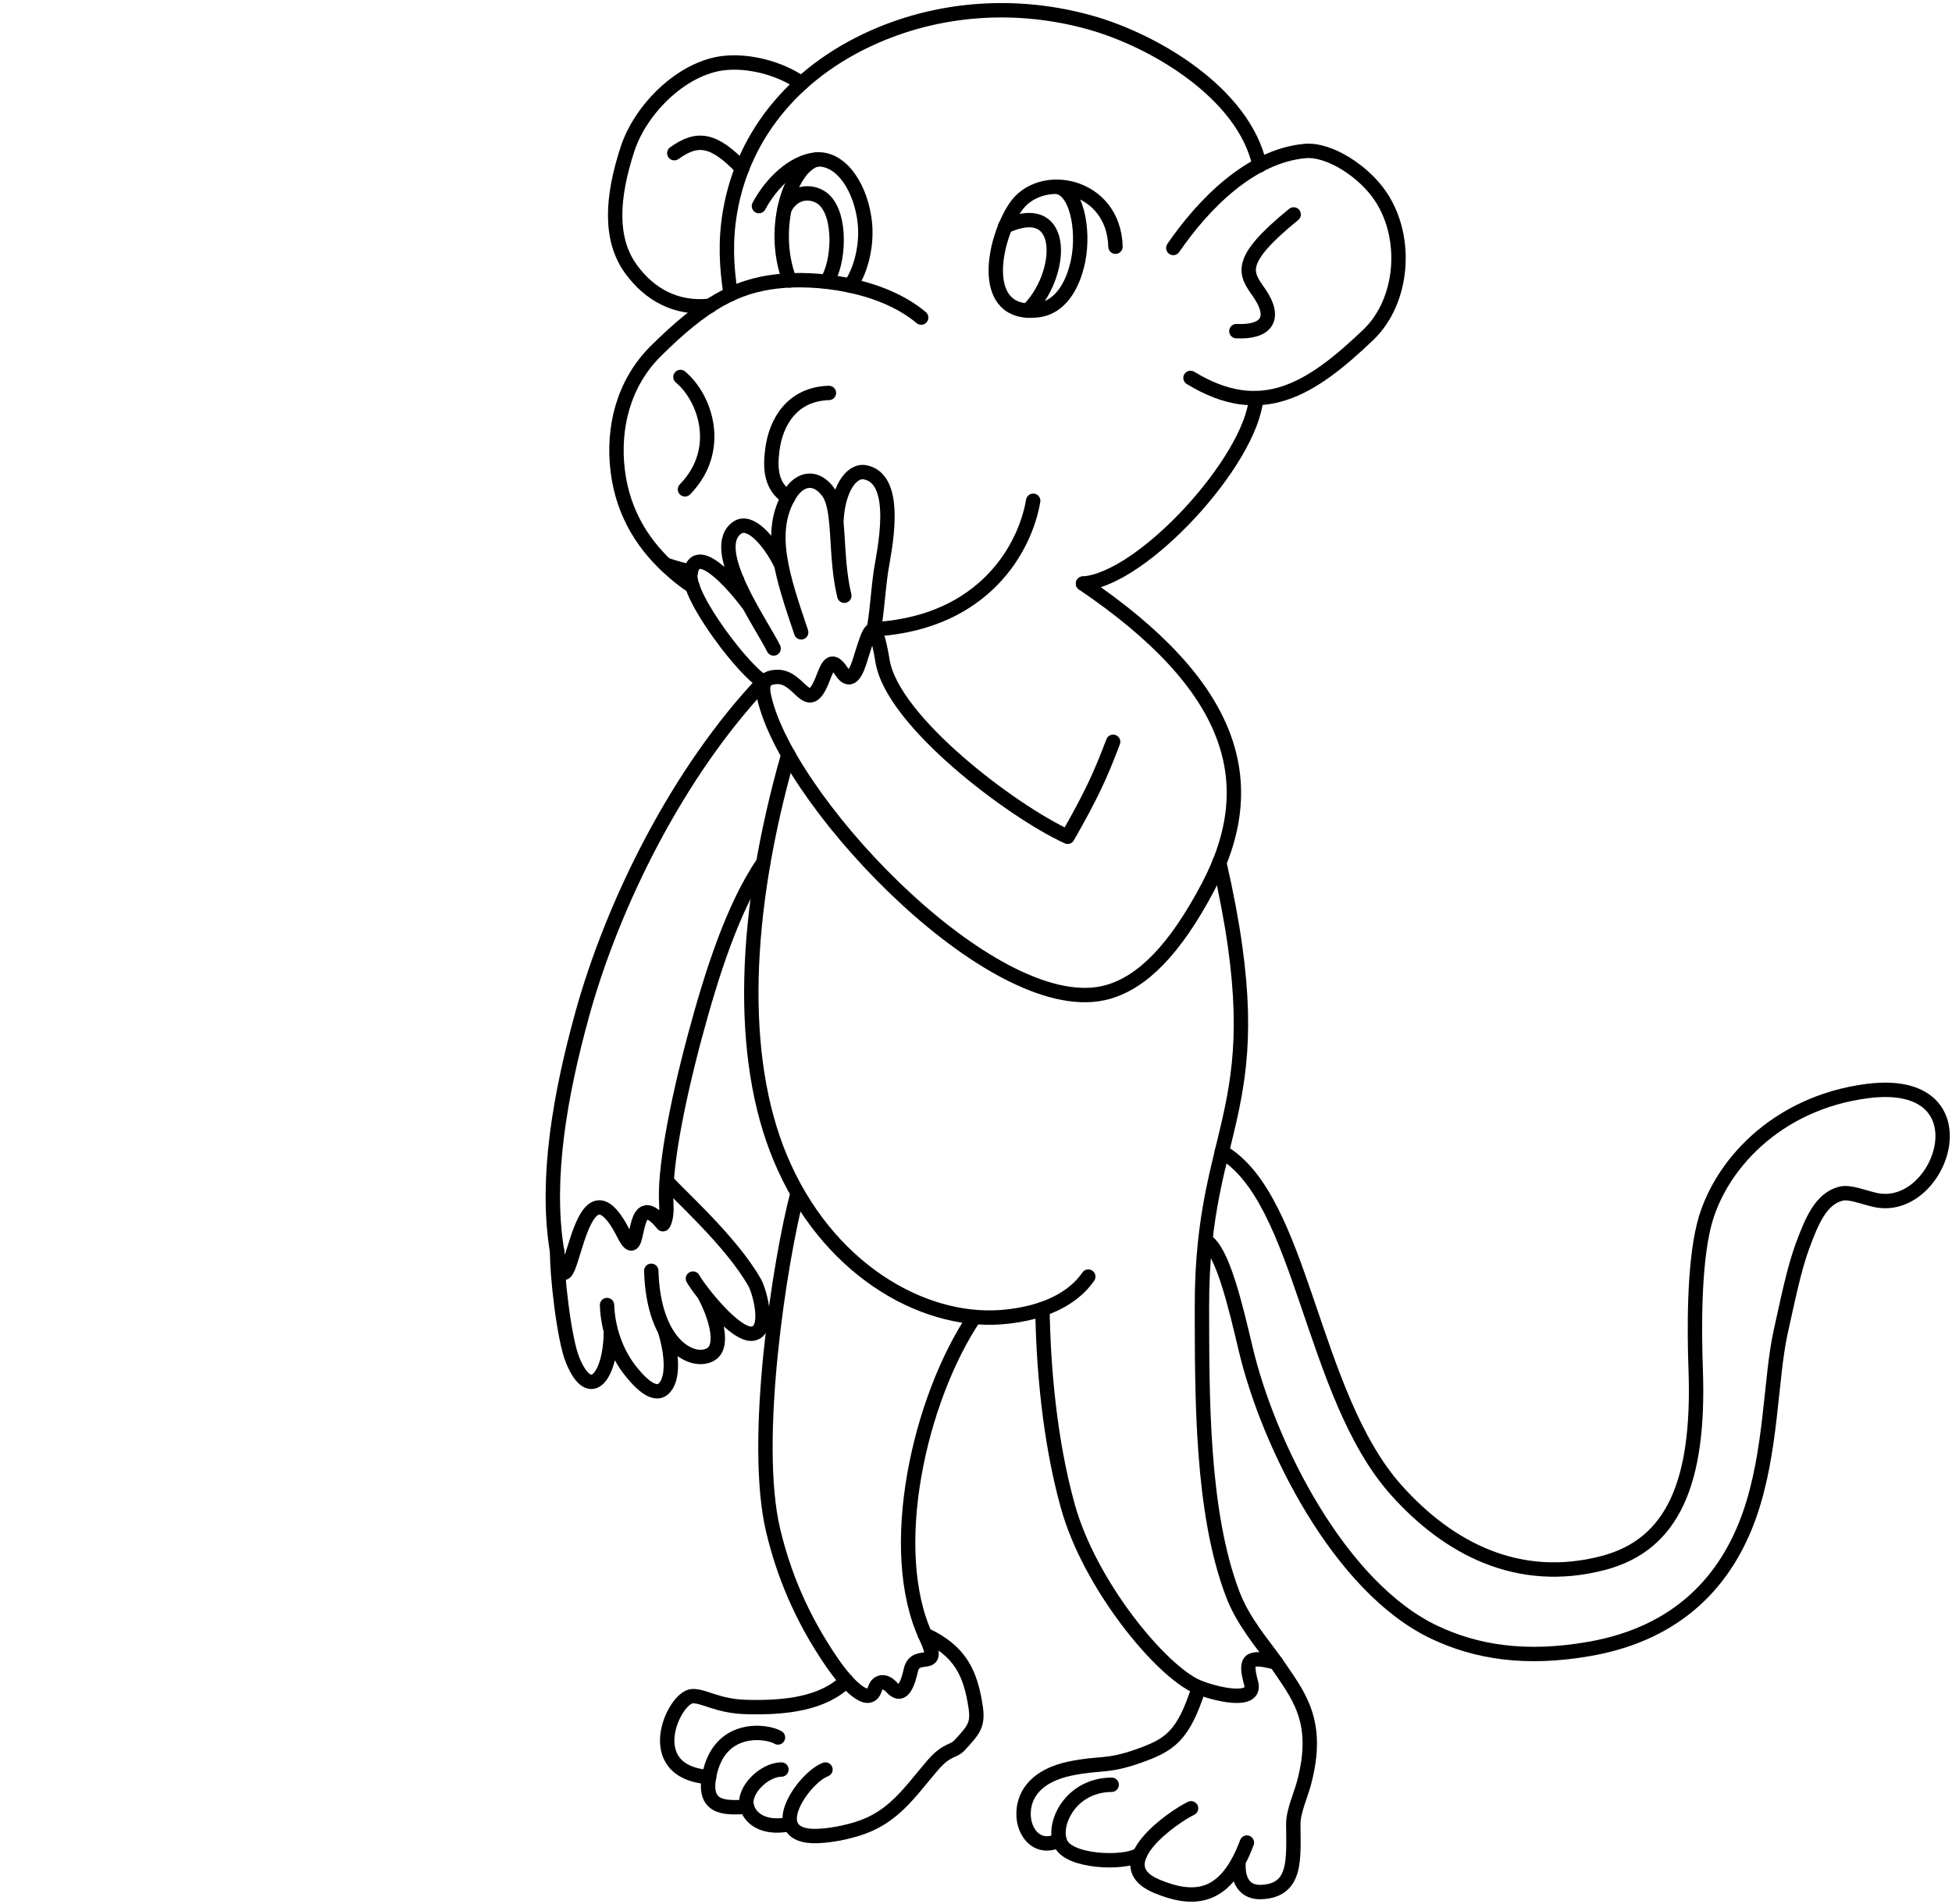 <?xml version="1.0" encoding="UTF-8"?>
<!DOCTYPE svg PUBLIC "-//W3C//DTD SVG 1.1//EN" "http://www.w3.org/Graphics/SVG/1.1/DTD/svg11.dtd">
<!-- Creator: CorelDRAW X6 -->
<svg xmlns="http://www.w3.org/2000/svg" xml:space="preserve" width="107.685mm" height="105.04mm" version="1.1" style="shape-rendering:geometricPrecision; text-rendering:geometricPrecision; image-rendering:optimizeQuality; fill-rule:evenodd; clip-rule:evenodd"
viewBox="0 0 10769 10504"
 xmlns:xlink="http://www.w3.org/1999/xlink">
 <defs>
  <style type="text/css">
   <![CDATA[
    .str0 {stroke:black;stroke-width:79.37;stroke-linecap:round;stroke-linejoin:round}
    .fil0 {fill:none}
   ]]>
  </style>
 </defs>
 <g id="Layer_x0020_1">
  <g id="_740032288">
   <path class="fil0 str0" d="M4400 6584c-98,370 -253,1370 -134,1863 55,230 151,475 326,729 82,119 203,246 235,143 13,-41 52,-51 90,-11 28,30 73,66 108,-92 26,-118 178,18 84,-183 -224,-480 -39,-1309 267,-1766"/>
   <path class="fil0 str0" d="M5751 7223c5,312 37,714 139,1084 121,440 515,913 715,1000 86,37 331,101 297,-21 -37,-133 -11,-151 138,-112 -77,-108 -182,-226 -240,-380 -173,-456 -168,-1098 -169,-1579 -3,-1045 413,-1070 96,-2454"/>
   <path class="fil0 str0" d="M4669 9274c-126,126 -336,151 -550,145 -160,-4 -231,-61 -298,-60 -103,2 -296,419 91,447"/>
   <path class="fil0 str0" d="M4292 9587c-59,-36 -329,-77 -381,220 -32,185 110,166 210,163"/>
   <path class="fil0 str0" d="M4311 9764c-94,0 -213,115 -191,203 13,54 79,131 239,98"/>
   <path class="fil0 str0" d="M4554 9764c-112,41 -324,335 -96,365 62,8 174,-7 273,-38 196,-61 282,-195 414,-350 80,-93 113,-72 150,-112 75,-82 102,-110 88,-207 -28,-189 -85,-313 -281,-403"/>
   <path class="fil0 str0" d="M6614 9312c-87,271 -161,317 -337,379 -171,60 -209,34 -370,67 -187,38 -256,140 -260,241 -5,117 82,215 197,154"/>
   <path class="fil0 str0" d="M6133 9848c-246,2 -341,252 -271,340 75,95 380,94 429,39"/>
   <path class="fil0 str0" d="M6571 9978c-93,44 -479,308 -190,430 216,90 384,65 498,-241m-46 103c-8,125 48,173 125,170 196,-8 178,-180 177,-374 -1,-69 43,-166 58,-224 95,-350 -34,-491 -153,-668"/>
   <path class="fil0 str0" d="M6741 6355c445,257 490,1338 961,1866 289,324 676,526 1144,403 383,-101 531,-444 509,-1065 -8,-225 -10,-572 45,-796 80,-325 396,-678 903,-743 668,-85 412,683 42,601 -66,-15 -139,-46 -187,-35 -112,27 -163,152 -214,290 -47,128 -80,293 -121,477 -56,256 -49,660 -171,1006 -125,356 -387,652 -881,739 -357,63 -628,17 -857,-91 -523,-247 -916,-1032 -1042,-1565 -56,-237 -128,-544 -220,-596"/>
   <path class="fil0 str0" d="M4031 1623c-24,-154 -30,-296 -4,-451 74,-441 377,-798 838,-987 347,-142 749,-172 1146,-62 360,100 853,394 938,789"/>
   <path class="fil0 str0" d="M6473 1368c166,-242 426,-508 727,-535 134,-12 326,113 418,252 153,231 123,578 -69,762 -320,306 -592,475 -981,238"/>
   <path class="fil0 str0" d="M5975 3220c327,-22 926,-676 955,-1023"/>
   <path class="fil0 str0" d="M7137 1183c-318,259 -266,324 -192,430 100,143 43,222 -124,214"/>
   <path class="fil0 str0" d="M3720 845c127,-91 216,-81 374,84"/>
   <path class="fil0 str0" d="M4422 459c-125,-86 -296,-127 -431,-111 -228,27 -456,251 -529,474 -87,266 -101,496 18,661 106,147 256,224 437,204"/>
   <path class="fil0 str0" d="M4187 1137c67,-126 188,-244 313,-257 143,-14 254,162 272,356 11,123 -23,258 -81,340"/>
   <path class="fil0 str0" d="M4511 879c-144,26 -267,374 -155,668"/>
   <path class="fil0 str0" d="M5821 1030c117,3 162,234 127,408 -29,141 -101,261 -226,274 -320,35 -247,-376 -122,-566 138,-210 545,-132 554,215"/>
   <path class="fil0 str0" d="M5545 1249c350,-160 321,277 124,465"/>
   <path class="fil0 str0" d="M4329 1149c59,-108 165,-93 215,-49 101,89 85,357 16,454"/>
   <path class="fil0 str0" d="M3754 2080c135,112 239,400 25,620"/>
   <path class="fil0 str0" d="M4573 2168c-201,6 -292,158 -312,313 -13,100 -10,203 87,264"/>
   <path class="fil0 str0" d="M5082 1752c-222,-186 -588,-225 -800,-199 -218,26 -396,117 -666,386 -178,178 -237,423 -208,659 30,243 150,422 308,558 33,29 68,56 105,80m999 237c8,0 15,-1 23,-2 589,-43 813,-448 857,-708"/>
   <path class="fil0 str0" d="M3673 3116c46,15 92,28 138,40m199 38c19,2 37,5 56,7"/>
   <path class="fil0 str0" d="M4213 3761c-473,499 -832,1224 -1001,1836 -126,457 -200,904 -142,1287 78,515 103,-606 371,-75 106,209 22,-292 216,-54 3,4 24,-36 19,-109 -12,-184 53,-537 157,-926 91,-338 207,-709 377,-959"/>
   <path class="fil0 str0" d="M4349 4164c-250,876 -277,1668 -44,2226 253,606 777,910 1216,878 186,-14 380,-75 483,-224"/>
   <path class="fil0 str0" d="M3074 6904c-3,119 37,486 86,603 100,241 211,75 210,-164m-21 -142c4,131 52,267 131,365 85,107 142,127 177,100 63,-51 51,-198 11,-325m-75 -329c12,418 235,519 330,460 73,-46 27,-207 -38,-329m-62 -88c39,68 233,316 328,304 100,-13 41,-231 13,-281 -131,-233 -443,-506 -485,-561"/>
   <path class="fil0 str0" d="M4819 3479c18,-84 24,-208 41,-327 15,-100 110,-508 -87,-546 -78,-15 -153,98 -159,278m44 403c-55,-228 -18,-480 -91,-575 -67,-89 -153,-73 -207,12 -133,209 -39,469 60,765m-110 -373c-67,-136 -173,-252 -242,-205 -166,113 133,530 200,667m-135 -238c-96,-130 -296,-351 -324,-176 -21,129 313,560 406,599"/>
   <path class="fil0 str0" d="M5975 3220c829,562 996,1095 689,1675 -184,349 -363,524 -550,578 -602,175 -1735,-1006 -1892,-1601 -21,-80 -24,-136 68,-137 126,-1 166,217 246,18 28,-70 47,-138 106,-49 65,98 98,-49 116,-104 37,-114 66,-225 111,48 55,332 713,828 1021,969 131,-230 179,-334 251,-524"/>
  </g>
 </g>
</svg>
